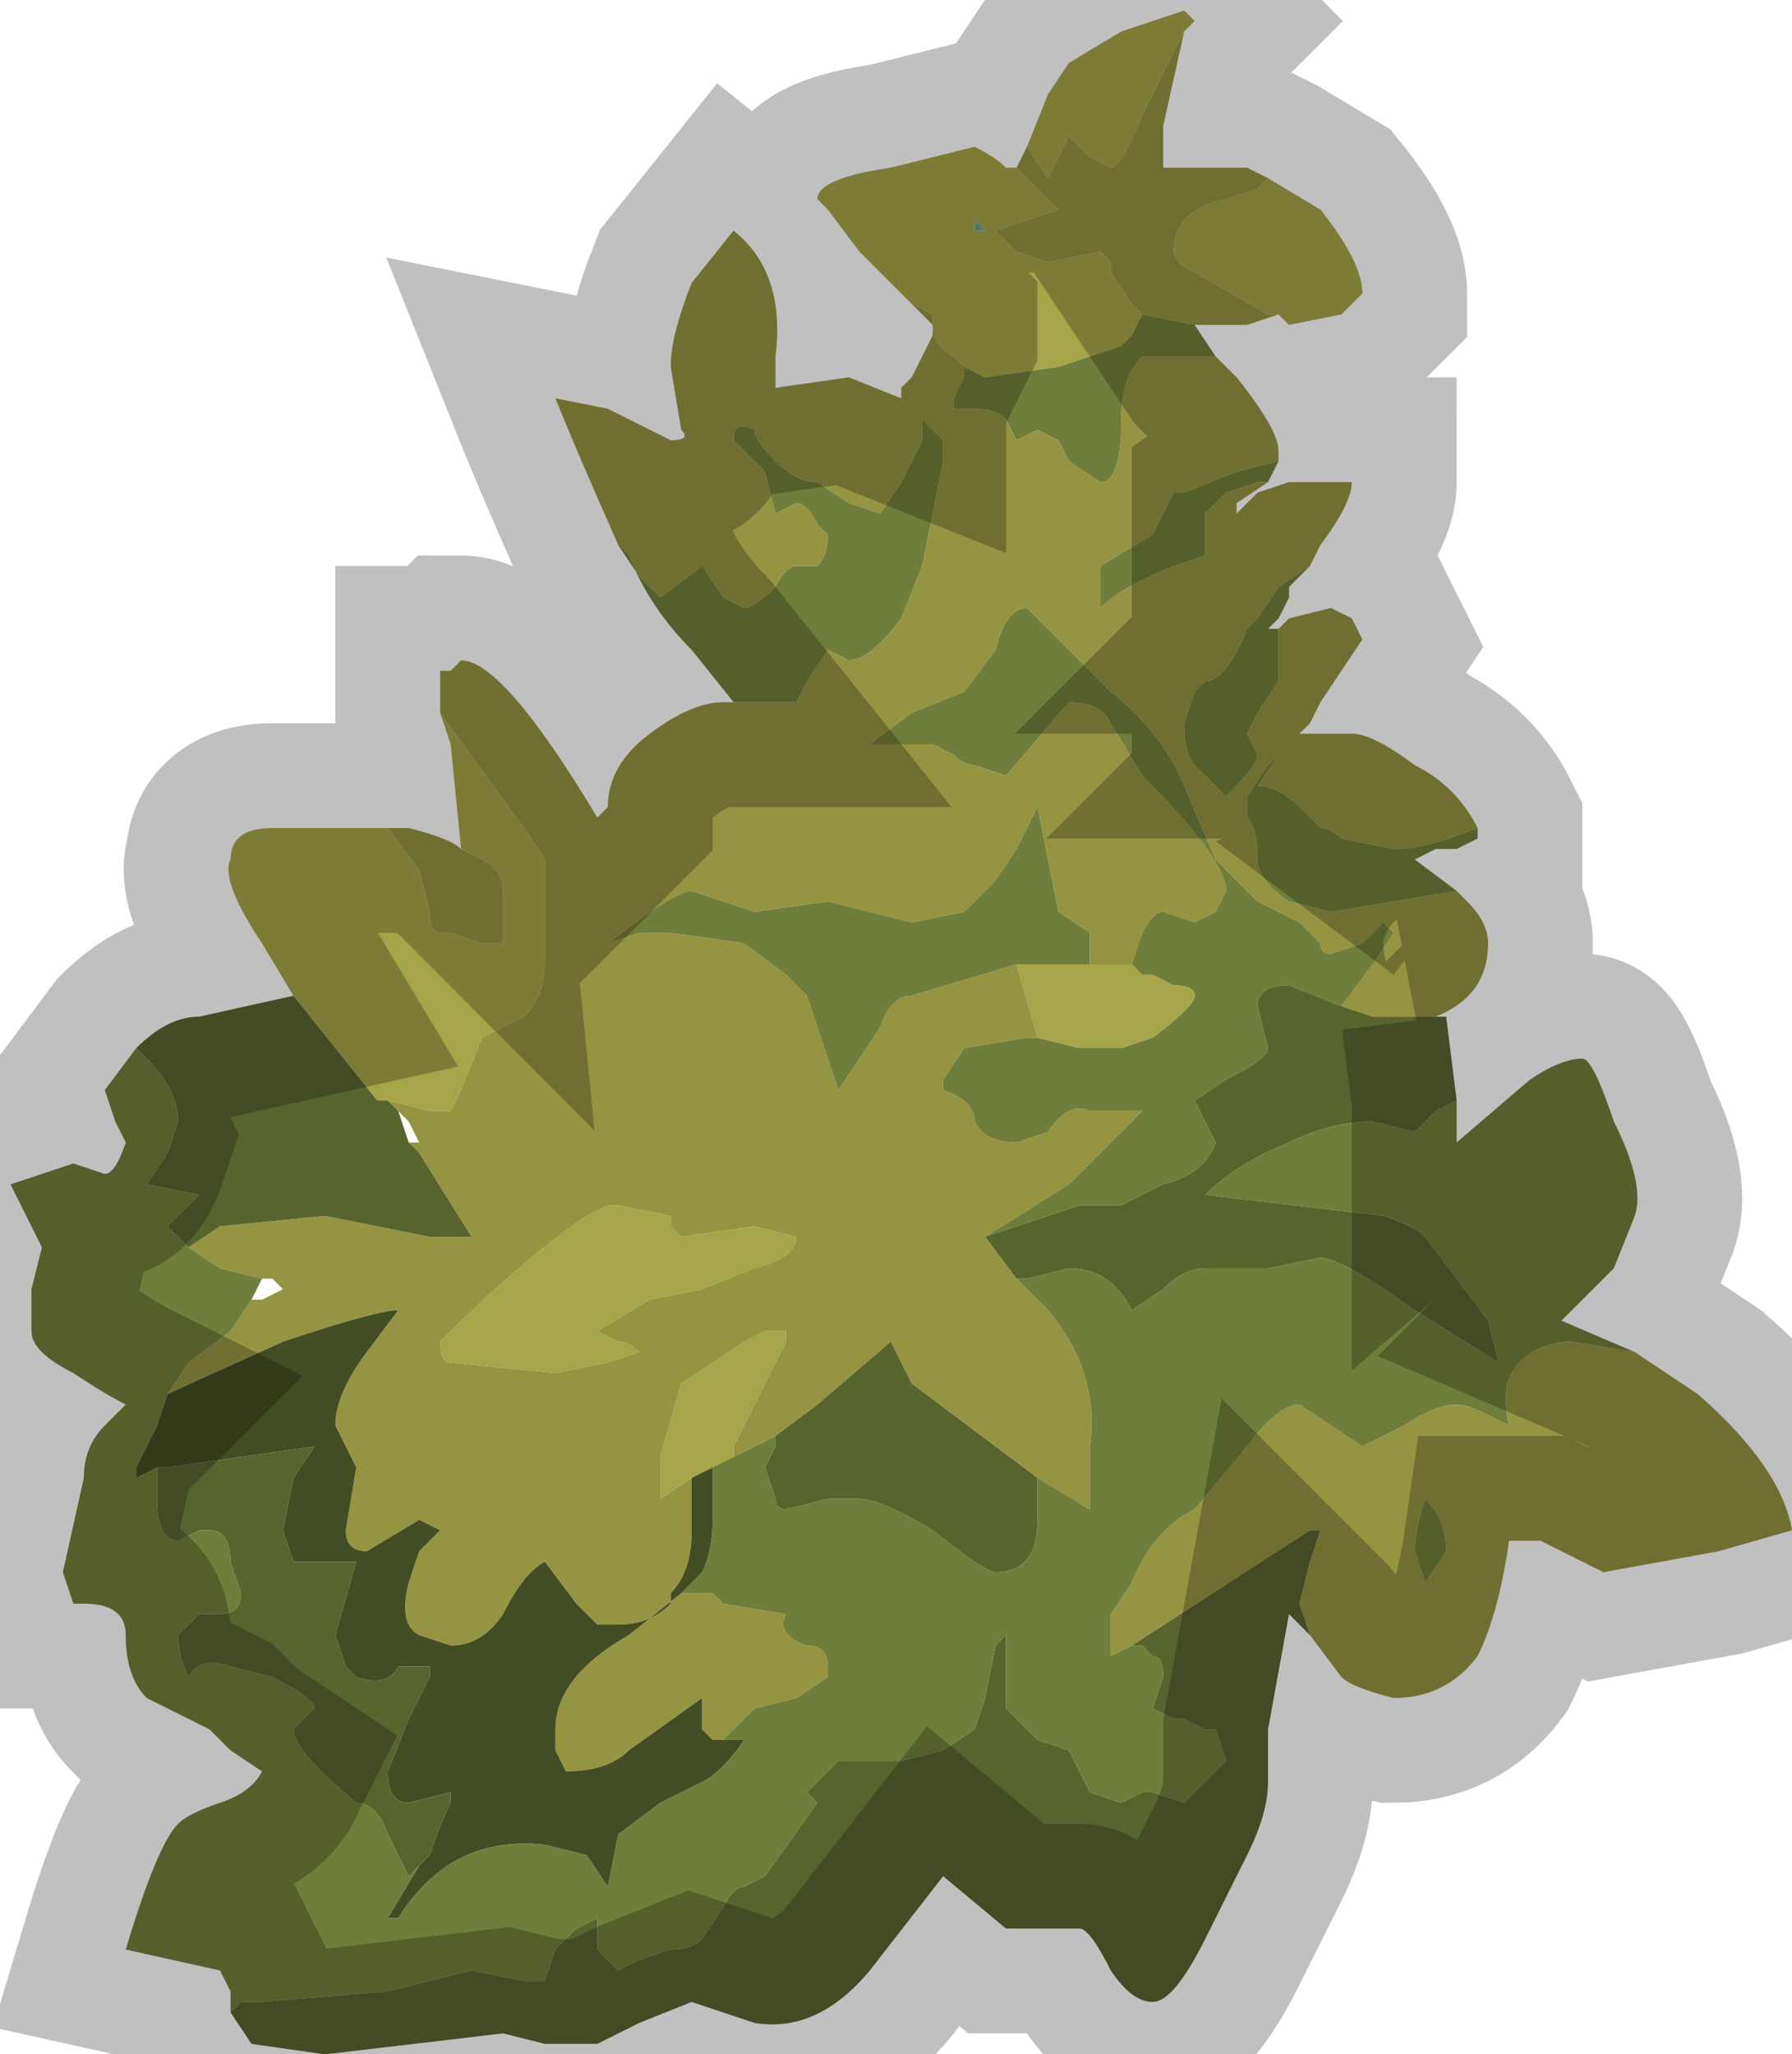 <?xml version="1.0" encoding="UTF-8" standalone="no"?>
<svg xmlns:xlink="http://www.w3.org/1999/xlink" height="9.8px" width="8.55px" xmlns="http://www.w3.org/2000/svg">
  <g transform="matrix(1.0, 0.0, 0.0, 1.0, 4.3, 4.9)">
    <path d="M-2.9 -0.15 L-3.05 -0.4 Q-3.25 -0.7 -3.2 -0.8 -3.2 -0.95 -3.0 -0.95 L-2.45 -0.95 -2.3 -0.75 -2.25 -0.55 Q-2.25 -0.45 -2.2 -0.45 L-2.15 -0.45 -2.0 -0.4 Q-1.95 -0.4 -1.95 -0.4 L-1.9 -0.4 -1.9 -0.65 Q-1.9 -0.75 -2.0 -0.8 L-2.1 -0.85 -2.1 -0.85 -2.15 -1.35 -2.2 -1.5 -1.8 -0.95 -1.7 -0.8 -1.7 -0.3 Q-1.7 -0.15 -1.8 -0.05 L-2.0 0.05 -2.1 0.3 -2.15 0.4 -2.25 0.4 -2.45 0.35 -2.5 0.35 -2.5 0.35 -2.9 -0.15 M0.05 -3.45 L-0.2 -3.7 -0.35 -3.9 -0.4 -3.95 Q-0.4 -4.05 -0.05 -4.1 L0.35 -4.2 Q0.45 -4.15 0.5 -4.1 L0.55 -4.1 0.75 -3.9 0.45 -3.8 0.55 -3.7 0.7 -3.65 0.95 -3.7 1.0 -3.65 1.0 -3.6 1.1 -3.45 1.15 -3.4 1.15 -3.4 1.1 -3.3 1.05 -3.25 0.75 -3.15 0.4 -3.1 0.3 -3.15 0.25 -3.2 Q0.15 -3.25 0.15 -3.35 L0.15 -3.4 0.05 -3.45 M0.6 -4.2 L0.6 -4.2 0.7 -4.45 0.8 -4.6 1.05 -4.75 1.35 -4.85 1.35 -4.85 1.4 -4.8 1.35 -4.75 1.15 -4.35 Q1.05 -4.1 1.0 -4.1 L0.9 -4.15 0.8 -4.25 0.7 -4.05 0.6 -4.2 M1.75 -4.05 L2.0 -3.9 Q2.2 -3.65 2.2 -3.5 L2.1 -3.4 1.85 -3.35 1.8 -3.4 1.75 -3.4 1.4 -3.6 Q1.3 -3.65 1.3 -3.7 1.3 -3.9 1.55 -3.95 L1.7 -4.0 1.75 -4.05 M0.4 -3.8 L0.35 -3.85 0.35 -3.8 0.4 -3.8 M1.1 -0.3 L1.15 -0.25 1.2 -0.25 1.3 -0.2 Q1.4 -0.2 1.4 -0.15 1.4 -0.1 1.2 0.05 L1.05 0.1 0.85 0.1 0.65 0.05 0.55 -0.3 0.95 -0.3 0.9 -0.3 1.1 -0.3 M0.95 -0.3 L0.95 -0.3 0.95 -0.3 M-0.8 2.05 L-0.9 2.1 -1.0 2.15 -1.15 2.25 -1.15 2.05 -1.05 1.7 -0.75 1.5 -0.65 1.45 -0.55 1.45 -0.55 1.5 -0.8 2.0 -0.8 2.05 M-0.7 1.15 L-0.95 1.25 -0.95 1.25 -1.2 1.3 -1.45 1.45 -1.35 1.5 Q-1.3 1.5 -1.25 1.55 L-1.4 1.6 -1.65 1.65 -2.15 1.6 Q-2.2 1.6 -2.2 1.5 -1.8 1.1 -1.5 0.9 L-1.4 0.85 -1.35 0.85 -1.1 0.9 -1.1 0.95 -1.05 1.0 -0.7 0.95 -0.5 1.0 Q-0.5 1.1 -0.7 1.15" fill="#a6a549" fill-rule="evenodd" stroke="none"/>
    <path d="M1.75 -2.6 L1.6 -2.5 1.6 -2.45 1.7 -2.55 1.85 -2.6 2.05 -2.6 2.15 -2.6 Q2.15 -2.5 2.0 -2.3 L1.95 -2.2 1.8 -2.1 1.7 -1.95 1.65 -1.9 Q1.55 -1.65 1.45 -1.65 L1.4 -1.6 1.35 -1.45 Q1.35 -1.3 1.4 -1.25 L1.55 -1.1 Q1.7 -1.25 1.7 -1.3 L1.65 -1.4 1.7 -1.5 1.7 -1.5 1.8 -1.65 1.8 -1.9 1.8 -1.9 1.85 -1.95 2.05 -2.0 2.15 -1.95 2.2 -1.85 2.1 -1.7 2.0 -1.55 1.95 -1.45 1.9 -1.4 2.15 -1.4 Q2.25 -1.4 2.45 -1.25 2.65 -1.15 2.75 -0.95 2.5 -0.85 2.35 -0.85 L2.1 -0.9 Q2.05 -0.95 2.0 -0.95 L1.9 -1.05 Q1.8 -1.15 1.7 -1.15 L1.8 -1.3 1.75 -1.25 1.65 -1.1 1.65 -1.0 Q1.7 -0.95 1.7 -0.8 1.7 -0.7 1.85 -0.6 L2.05 -0.55 2.65 -0.65 2.7 -0.6 Q2.8 -0.5 2.8 -0.4 2.8 -0.15 2.55 -0.05 L2.25 -0.05 2.1 -0.1 2.25 -0.3 2.35 -0.45 2.3 -0.5 2.2 -0.4 2.05 -0.35 Q2.0 -0.35 2.0 -0.4 L1.9 -0.5 1.7 -0.6 1.5 -0.8 1.35 -1.15 Q1.25 -1.4 1.0 -1.6 L0.6 -2.0 Q0.5 -2.0 0.45 -1.8 L0.3 -1.6 0.3 -1.6 0.05 -1.5 -0.15 -1.35 -0.1 -1.35 0.0 -1.35 0.15 -1.35 0.25 -1.3 Q0.3 -1.25 0.35 -1.25 L0.5 -1.2 0.8 -1.55 Q0.95 -1.55 1.0 -1.45 L1.15 -1.2 Q1.55 -0.8 1.55 -0.65 L1.5 -0.55 1.4 -0.5 1.25 -0.55 Q1.2 -0.55 1.15 -0.45 L1.1 -0.3 0.9 -0.3 0.9 -0.45 0.75 -0.55 0.65 -1.05 0.55 -0.85 0.45 -0.7 0.3 -0.55 0.05 -0.5 -0.35 -0.6 -0.7 -0.55 -1.0 -0.65 Q-1.05 -0.65 -1.2 -0.55 L-1.4 -0.4 -1.25 -0.45 -1.1 -0.45 -0.75 -0.4 -0.55 -0.25 -0.45 -0.15 -0.4 0.0 -0.35 0.15 -0.3 0.3 -0.1 0.0 Q-0.05 -0.15 0.05 -0.15 L0.55 -0.3 0.65 0.05 0.6 0.05 0.3 0.1 0.2 0.25 0.2 0.3 Q0.35 0.35 0.35 0.45 0.4 0.55 0.55 0.55 L0.7 0.5 Q0.8 0.35 0.9 0.4 L1.15 0.4 0.8 0.75 0.4 1.0 0.55 1.2 0.7 1.35 Q0.95 1.65 0.9 2.0 L0.9 2.3 0.65 2.15 0.05 1.7 -0.05 1.5 -0.4 1.8 -0.6 1.95 -0.8 2.05 -0.8 2.0 -0.55 1.5 -0.55 1.45 -0.65 1.45 -0.75 1.5 -1.05 1.7 -1.15 2.05 -1.15 2.25 -1.0 2.15 -1.0 2.4 Q-1.0 2.6 -1.1 2.7 L-1.1 2.75 Q-1.2 2.85 -1.35 2.85 L-1.45 2.85 -1.55 2.75 -1.7 2.55 Q-1.8 2.6 -1.9 2.8 -2.0 2.95 -2.15 2.95 L-2.3 2.9 Q-2.4 2.85 -2.35 2.65 L-2.3 2.5 -2.2 2.4 -2.3 2.35 -2.55 2.5 Q-2.65 2.5 -2.65 2.4 L-2.6 2.1 -2.65 2.0 -2.7 1.9 Q-2.7 1.75 -2.55 1.55 L-2.4 1.35 Q-2.5 1.35 -2.95 1.5 L-3.5 1.75 -3.4 1.6 -3.2 1.45 -3.1 1.3 -3.05 1.3 -2.95 1.25 -3.0 1.2 -3.05 1.2 -3.25 1.15 -3.4 1.05 -3.25 0.95 -2.75 0.9 -2.25 1.0 -2.05 1.0 -2.3 0.6 -2.35 0.55 -2.3 0.55 -2.35 0.45 -2.35 0.45 -2.4 0.4 -2.45 0.35 -2.25 0.4 -2.15 0.4 -2.1 0.3 -2.0 0.05 -1.8 -0.05 Q-1.7 -0.15 -1.7 -0.3 L-1.7 -0.8 -1.8 -0.95 -2.2 -1.5 -2.2 -1.7 -2.15 -1.7 -2.1 -1.75 Q-1.9 -1.75 -1.45 -1.0 L-1.4 -1.05 Q-1.4 -1.25 -1.2 -1.4 -1.0 -1.55 -0.85 -1.55 L-0.7 -1.55 -0.5 -1.55 -0.45 -1.65 -0.35 -1.8 -0.25 -1.75 Q-0.15 -1.75 0.0 -1.95 L0.1 -2.2 0.2 -2.7 0.2 -2.8 0.1 -2.9 0.1 -2.8 0.05 -2.7 0.0 -2.6 -0.1 -2.45 -0.25 -2.5 -0.4 -2.6 Q-0.5 -2.6 -0.6 -2.7 -0.7 -2.8 -0.7 -2.85 -0.8 -2.9 -0.8 -2.8 L-0.65 -2.65 -0.6 -2.45 -0.5 -2.5 Q-0.45 -2.5 -0.4 -2.4 L-0.35 -2.35 -0.35 -2.35 Q-0.35 -2.25 -0.4 -2.2 L-0.5 -2.2 Q-0.55 -2.2 -0.6 -2.1 -0.7 -2.0 -0.75 -2.0 L-0.85 -2.05 -0.95 -2.2 -1.15 -2.05 -1.25 -2.15 -1.35 -2.3 Q-1.55 -2.75 -1.65 -3.0 L-1.4 -2.95 -1.1 -2.8 Q-1.0 -2.8 -1.05 -2.85 L-1.1 -3.15 Q-1.1 -3.3 -1.0 -3.55 L-0.8 -3.8 Q-0.55 -3.6 -0.6 -3.2 L-0.6 -3.05 -0.25 -3.1 0.0 -3.0 0.0 -3.05 0.05 -3.1 0.15 -3.3 0.15 -3.35 0.05 -3.45 0.15 -3.4 0.15 -3.35 Q0.15 -3.25 0.25 -3.2 L0.3 -3.15 0.3 -3.1 0.25 -3.0 0.25 -2.95 0.35 -2.95 Q0.45 -2.95 0.5 -2.9 L0.55 -2.8 0.65 -2.85 0.75 -2.8 0.8 -2.7 0.95 -2.6 Q1.05 -2.6 1.05 -2.9 1.05 -3.1 1.15 -3.2 L1.3 -3.2 1.5 -3.2 1.6 -3.1 Q1.8 -2.85 1.8 -2.75 L1.8 -2.7 1.6 -2.65 1.35 -2.55 1.3 -2.55 1.25 -2.45 1.2 -2.35 0.95 -2.2 0.95 -2.0 Q1.05 -2.1 1.3 -2.2 L1.45 -2.25 1.45 -2.45 1.55 -2.55 1.7 -2.6 1.75 -2.6 M3.5 1.55 L3.8 1.75 Q4.2 2.1 4.25 2.4 L3.9 2.5 3.35 2.6 3.05 2.45 2.9 2.45 Q2.85 2.8 2.75 3.0 2.6 3.2 2.35 3.2 2.15 3.15 2.1 3.1 L1.95 2.9 1.9 2.75 1.95 2.55 2.0 2.4 1.95 2.4 1.1 2.95 1.0 3.0 1.0 2.8 1.1 2.65 Q1.2 2.4 1.4 2.3 L1.65 2.0 Q1.8 1.8 1.9 1.8 L2.2 2.0 2.4 1.9 Q2.55 1.8 2.65 1.8 2.7 1.8 2.8 1.85 L2.9 1.9 Q2.85 1.7 2.95 1.6 3.05 1.5 3.2 1.5 L3.5 1.55 M-2.45 -0.95 L-2.35 -0.95 Q-2.15 -0.9 -2.1 -0.85 L-2.1 -0.85 -2.0 -0.8 Q-1.9 -0.75 -1.9 -0.65 L-1.9 -0.4 -1.95 -0.4 Q-1.95 -0.4 -2.0 -0.4 L-2.15 -0.45 -2.2 -0.45 Q-2.25 -0.45 -2.25 -0.55 L-2.3 -0.75 -2.45 -0.95 M0.55 -4.1 L0.6 -4.2 0.7 -4.05 0.8 -4.25 0.9 -4.15 1.0 -4.1 Q1.05 -4.1 1.15 -4.35 L1.35 -4.75 1.25 -4.3 1.25 -4.1 1.6 -4.1 1.65 -4.1 1.75 -4.05 1.7 -4.0 1.55 -3.95 Q1.3 -3.9 1.3 -3.7 1.3 -3.65 1.4 -3.6 L1.75 -3.4 1.8 -3.4 1.65 -3.35 1.5 -3.35 1.4 -3.35 1.15 -3.4 1.15 -3.4 1.15 -3.4 1.1 -3.45 1.0 -3.6 1.0 -3.65 0.95 -3.7 0.7 -3.65 0.55 -3.7 0.45 -3.8 0.75 -3.9 0.55 -4.1 M-1.05 2.7 L-1.0 2.7 Q-0.95 2.7 -0.9 2.7 L-0.85 2.75 -0.55 2.8 Q-0.6 2.9 -0.45 2.95 -0.35 2.95 -0.35 3.05 L-0.35 3.1 -0.5 3.2 -0.7 3.25 -0.8 3.35 -0.85 3.4 -0.9 3.4 -0.95 3.35 -0.95 3.2 -1.3 3.45 Q-1.4 3.55 -1.6 3.55 L-1.65 3.45 -1.65 3.35 Q-1.65 3.1 -1.3 2.9 L-1.05 2.7 M2.6 2.5 Q2.6 2.35 2.5 2.25 2.45 2.4 2.45 2.5 L2.5 2.65 2.6 2.5 M-0.7 1.15 Q-0.5 1.1 -0.5 1.0 L-0.7 0.95 -1.05 1.0 -1.1 0.95 -1.1 0.9 -1.35 0.85 -1.4 0.85 -1.5 0.9 Q-1.8 1.1 -2.2 1.5 -2.2 1.6 -2.15 1.6 L-1.65 1.65 -1.4 1.6 -1.25 1.55 Q-1.3 1.5 -1.35 1.5 L-1.45 1.45 -1.2 1.3 -0.95 1.25 -0.95 1.25 -0.7 1.15" fill="#959442" fill-rule="evenodd" stroke="none"/>
    <path d="M1.85 -2.1 L1.8 -1.95 1.85 -2.05 1.85 -2.1 M0.4 -3.8 L0.35 -3.8 0.35 -3.85 0.4 -3.8" fill="#69a08d" fill-rule="evenodd" stroke="none"/>
    <path d="M1.95 -2.2 L1.85 -2.1 1.85 -2.05 1.8 -1.95 1.75 -1.9 1.8 -1.9 1.8 -1.9 1.8 -1.65 1.7 -1.5 1.7 -1.5 1.65 -1.4 1.7 -1.3 Q1.7 -1.25 1.55 -1.1 L1.4 -1.25 Q1.35 -1.3 1.35 -1.45 L1.4 -1.6 1.45 -1.65 Q1.55 -1.65 1.65 -1.9 L1.7 -1.95 1.8 -2.1 1.95 -2.2 M2.75 -0.95 L2.75 -0.9 2.65 -0.85 2.55 -0.85 2.45 -0.8 2.65 -0.65 2.05 -0.55 1.85 -0.6 Q1.7 -0.7 1.7 -0.8 1.7 -0.95 1.65 -1.0 L1.65 -1.1 1.75 -1.25 1.8 -1.3 1.7 -1.15 Q1.8 -1.15 1.9 -1.05 L2.0 -0.95 Q2.05 -0.95 2.1 -0.9 L2.35 -0.85 Q2.5 -0.85 2.75 -0.95 M2.65 0.35 L2.65 0.55 3.0 0.25 Q3.15 0.15 3.25 0.15 3.3 0.15 3.4 0.45 3.55 0.75 3.5 0.9 L3.4 1.15 3.15 1.4 3.5 1.55 3.2 1.5 Q3.05 1.5 2.95 1.6 2.85 1.7 2.9 1.9 L2.8 1.85 Q2.7 1.8 2.65 1.8 2.55 1.8 2.4 1.9 L2.2 2.0 1.9 1.8 Q1.8 1.8 1.65 2.0 L1.4 2.3 Q1.2 2.4 1.1 2.65 L1.0 2.8 1.0 3.0 1.1 2.95 1.15 2.95 1.2 3.0 Q1.25 3.0 1.25 3.1 L1.2 3.25 1.3 3.3 1.35 3.3 1.45 3.35 1.5 3.35 1.55 3.5 1.35 3.7 1.2 3.65 1.15 3.65 1.05 3.7 0.9 3.65 0.85 3.55 0.8 3.45 0.65 3.4 0.5 3.25 0.5 2.9 0.45 2.95 0.4 3.2 0.35 3.35 0.2 3.45 0.0 3.5 -0.3 3.5 -0.45 3.65 -0.45 3.65 -0.4 3.7 -0.65 4.05 -0.75 4.1 Q-0.8 4.1 -0.85 4.2 L-0.95 4.35 Q-1.0 4.4 -1.1 4.4 L-1.25 4.45 -1.35 4.5 -1.45 4.4 -1.45 4.25 Q-1.4 4.25 -1.45 4.25 L-1.55 4.3 -1.65 4.4 -1.7 4.55 -1.8 4.55 -2.05 4.5 -2.45 4.6 -3.05 4.65 -3.15 4.65 -3.2 4.7 -3.2 4.6 -3.25 4.5 -3.7 4.4 Q-3.55 3.9 -3.45 3.8 -3.4 3.75 -3.25 3.7 -3.1 3.65 -3.05 3.55 L-3.2 3.45 -3.3 3.35 -3.6 3.2 Q-3.7 3.1 -3.7 2.9 -3.7 2.75 -3.9 2.75 L-3.95 2.75 -4.0 2.6 -3.9 2.15 Q-3.9 2.0 -3.8 1.9 L-3.7 1.8 Q-3.8 1.75 -3.95 1.65 -4.15 1.55 -4.15 1.45 L-4.15 1.25 -4.1 1.05 -4.2 0.85 -4.25 0.75 -3.95 0.65 -3.8 0.7 Q-3.75 0.7 -3.7 0.55 L-3.75 0.45 -3.8 0.3 -3.65 0.1 -3.6 0.15 Q-3.45 0.3 -3.45 0.45 L-3.5 0.6 -3.6 0.75 -3.35 0.8 -3.5 0.95 -3.4 1.05 -3.25 1.15 -3.05 1.2 -3.1 1.3 -3.2 1.45 -3.4 1.6 -3.5 1.75 -3.55 1.9 -3.65 2.1 -3.65 2.15 -3.55 2.1 -3.55 2.25 Q-3.55 2.45 -3.45 2.45 L-3.35 2.4 -3.3 2.4 Q-3.2 2.4 -3.2 2.55 L-3.15 2.7 Q-3.15 2.8 -3.25 2.8 L-3.35 2.8 -3.45 2.9 Q-3.45 3.0 -3.4 3.1 -3.35 3.0 -3.2 3.05 L-3.0 3.1 Q-2.8 3.2 -2.8 3.25 L-2.9 3.35 Q-2.9 3.45 -2.6 3.7 -2.5 3.7 -2.45 3.85 L-2.35 4.05 -2.3 4.0 -2.45 4.25 -2.4 4.25 Q-2.15 3.85 -1.7 3.9 L-1.5 3.95 -1.4 4.1 -1.35 3.85 -1.15 3.7 -0.95 3.6 Q-0.85 3.55 -0.75 3.4 L-0.85 3.4 -0.8 3.35 -0.7 3.25 -0.5 3.2 -0.35 3.1 -0.35 3.05 Q-0.35 2.95 -0.45 2.95 -0.6 2.9 -0.55 2.8 L-0.85 2.75 -0.9 2.7 Q-0.95 2.7 -1.0 2.7 L-1.05 2.7 -0.95 2.6 Q-0.9 2.5 -0.9 2.35 L-0.9 2.1 -0.8 2.05 -0.6 1.95 -0.6 2.0 -0.65 2.1 -0.6 2.25 Q-0.6 2.3 -0.55 2.3 L-0.35 2.25 -0.25 2.25 -0.25 2.25 -0.2 2.25 Q-0.1 2.25 0.15 2.4 0.4 2.6 0.45 2.6 0.65 2.6 0.65 2.35 L0.65 2.15 0.9 2.3 0.9 2.0 Q0.95 1.65 0.7 1.35 L0.55 1.2 0.6 1.2 0.8 1.15 Q1.0 1.15 1.1 1.35 L1.25 1.25 Q1.35 1.15 1.45 1.15 L1.75 1.15 2.0 1.1 Q2.1 1.1 2.45 1.35 L2.85 1.6 2.8 1.4 2.5 1.0 Q2.45 0.95 2.3 0.9 L1.45 0.8 Q1.6 0.65 1.85 0.55 2.05 0.45 2.25 0.45 L2.45 0.5 2.55 0.4 2.65 0.35 M-0.85 -1.55 L-0.8 -1.55 -1.0 -1.8 Q-1.2 -2.0 -1.3 -2.25 L-1.35 -2.3 -1.25 -2.15 -1.15 -2.05 -0.95 -2.2 -0.85 -2.05 -0.75 -2.0 Q-0.7 -2.0 -0.6 -2.1 -0.55 -2.2 -0.5 -2.2 L-0.4 -2.2 Q-0.35 -2.25 -0.35 -2.35 L-0.35 -2.35 -0.4 -2.4 Q-0.45 -2.5 -0.5 -2.5 L-0.6 -2.45 -0.65 -2.65 -0.8 -2.8 Q-0.8 -2.9 -0.7 -2.85 -0.7 -2.8 -0.6 -2.7 -0.5 -2.6 -0.4 -2.6 L-0.25 -2.5 -0.1 -2.45 0.0 -2.6 0.05 -2.7 0.1 -2.8 0.1 -2.9 0.2 -2.8 0.2 -2.7 0.1 -2.2 0.0 -1.95 Q-0.15 -1.75 -0.25 -1.75 L-0.35 -1.8 -0.45 -1.65 -0.5 -1.55 -0.7 -1.55 -0.85 -1.55 M1.65 -3.35 L1.4 -3.35 1.5 -3.2 1.3 -3.2 1.15 -3.2 Q1.05 -3.1 1.05 -2.9 1.05 -2.6 0.95 -2.6 L0.8 -2.7 0.75 -2.8 0.65 -2.85 0.55 -2.8 0.5 -2.9 Q0.45 -2.95 0.35 -2.95 L0.25 -2.95 0.25 -3.0 0.3 -3.1 0.3 -3.15 0.4 -3.1 0.75 -3.15 1.05 -3.25 1.1 -3.3 1.15 -3.4 1.15 -3.4 1.4 -3.35 1.5 -3.35 1.65 -3.35 M1.8 -2.7 L1.75 -2.6 1.7 -2.6 1.55 -2.55 1.45 -2.45 1.45 -2.25 1.3 -2.2 Q1.05 -2.1 0.95 -2.0 L0.95 -2.2 1.2 -2.35 1.25 -2.45 1.3 -2.55 1.35 -2.55 1.6 -2.65 1.8 -2.7 M1.1 -0.3 L1.15 -0.45 Q1.2 -0.55 1.25 -0.55 L1.4 -0.5 1.5 -0.55 1.55 -0.65 Q1.55 -0.8 1.15 -1.2 L1.0 -1.45 Q0.95 -1.55 0.8 -1.55 L0.5 -1.2 0.35 -1.25 Q0.3 -1.25 0.25 -1.3 L0.15 -1.35 0.0 -1.35 -0.1 -1.35 -0.15 -1.35 0.05 -1.5 0.3 -1.6 0.3 -1.6 0.45 -1.8 Q0.5 -2.0 0.6 -2.0 L1.0 -1.6 Q1.25 -1.4 1.35 -1.15 L1.5 -0.8 1.7 -0.6 1.9 -0.5 2.0 -0.4 Q2.0 -0.35 2.05 -0.35 L2.2 -0.4 2.3 -0.5 2.35 -0.45 2.25 -0.3 2.1 -0.1 1.85 -0.2 Q1.7 -0.2 1.7 -0.1 L1.75 0.1 Q1.75 0.15 1.55 0.25 L1.4 0.35 1.5 0.55 Q1.45 0.7 1.25 0.75 L1.05 0.85 0.85 0.85 0.4 1.0 0.8 0.75 1.15 0.4 0.9 0.4 Q0.8 0.35 0.7 0.5 L0.55 0.55 Q0.4 0.55 0.35 0.45 0.35 0.35 0.2 0.3 L0.2 0.25 0.3 0.1 0.6 0.05 0.65 0.05 0.85 0.1 1.05 0.1 1.2 0.05 Q1.4 -0.1 1.4 -0.15 1.4 -0.2 1.3 -0.2 L1.2 -0.25 1.15 -0.25 1.1 -0.3 M0.55 -0.3 L0.05 -0.15 Q-0.05 -0.15 -0.1 0.0 L-0.3 0.3 -0.35 0.15 -0.4 0.0 -0.45 -0.15 -0.55 -0.25 -0.75 -0.4 -1.1 -0.45 -1.25 -0.45 -1.4 -0.4 -1.2 -0.55 Q-1.05 -0.65 -1.0 -0.65 L-0.7 -0.55 -0.35 -0.6 0.05 -0.5 0.3 -0.55 0.45 -0.7 0.55 -0.85 0.65 -1.05 0.75 -0.55 0.9 -0.45 0.9 -0.3 0.95 -0.3 0.55 -0.3 M2.6 2.5 L2.5 2.65 2.45 2.5 Q2.45 2.4 2.5 2.25 2.6 2.35 2.6 2.5" fill="#6f7e3a" fill-rule="evenodd" stroke="none"/>
    <path d="M2.55 -0.05 L2.6 -0.05 2.65 0.35 2.55 0.4 2.45 0.5 2.25 0.45 Q2.05 0.45 1.85 0.55 1.6 0.65 1.45 0.8 L2.3 0.9 Q2.45 0.95 2.5 1.0 L2.8 1.4 2.85 1.6 2.45 1.35 Q2.1 1.1 2.0 1.1 L1.75 1.15 1.45 1.15 Q1.35 1.15 1.25 1.25 L1.1 1.35 Q1.0 1.15 0.8 1.15 L0.6 1.2 0.55 1.2 0.4 1.0 0.85 0.85 1.05 0.85 1.25 0.75 Q1.45 0.7 1.5 0.55 L1.4 0.35 1.55 0.25 Q1.75 0.15 1.75 0.1 L1.7 -0.1 Q1.7 -0.2 1.85 -0.2 L2.1 -0.1 2.25 -0.05 2.55 -0.05 M1.95 2.9 L1.85 2.8 1.75 3.35 1.75 3.6 Q1.75 3.75 1.65 3.95 L1.45 4.35 Q1.3 4.65 1.2 4.65 1.1 4.65 1.0 4.5 0.9 4.3 0.85 4.3 L0.7 4.3 0.5 4.3 0.2 4.05 -0.15 4.5 Q-0.4 4.8 -0.7 4.75 L-1.0 4.65 -1.25 4.75 -1.45 4.85 -1.7 4.85 -1.9 4.8 -2.75 4.9 -3.1 4.85 -3.2 4.7 -3.15 4.65 -3.05 4.65 -2.45 4.6 -2.05 4.5 -1.8 4.55 -1.7 4.55 -1.65 4.4 -1.55 4.3 -1.45 4.25 Q-1.4 4.25 -1.45 4.25 L-1.45 4.4 -1.35 4.5 -1.25 4.45 -1.1 4.4 Q-1.0 4.4 -0.95 4.35 L-0.85 4.2 Q-0.8 4.1 -0.75 4.1 L-0.65 4.05 -0.4 3.7 -0.45 3.65 -0.45 3.65 -0.3 3.5 0.0 3.5 0.2 3.45 0.35 3.35 0.4 3.2 0.45 2.95 0.5 2.9 0.5 3.25 0.65 3.4 0.8 3.45 0.85 3.55 0.9 3.65 1.05 3.7 1.15 3.65 1.2 3.65 1.35 3.7 1.55 3.5 1.5 3.35 1.45 3.35 1.35 3.3 1.3 3.3 1.2 3.25 1.25 3.1 Q1.25 3.0 1.2 3.0 L1.15 2.95 1.1 2.95 1.95 2.4 2.0 2.4 1.95 2.55 1.9 2.75 1.95 2.9 M-3.65 0.1 L-3.65 0.1 Q-3.5 -0.05 -3.35 -0.05 L-2.9 -0.15 -2.5 0.35 -2.5 0.35 -2.45 0.35 -2.4 0.4 -2.4 0.4 -2.35 0.55 -2.3 0.6 -2.05 1.0 -2.25 1.0 -2.75 0.9 -3.25 0.95 -3.4 1.05 -3.5 0.95 -3.35 0.8 -3.6 0.75 -3.5 0.6 -3.45 0.45 Q-3.45 0.3 -3.6 0.15 L-3.65 0.1 M0.65 2.15 L0.65 2.35 Q0.65 2.6 0.45 2.6 0.4 2.6 0.15 2.4 -0.1 2.25 -0.2 2.25 L-0.25 2.25 -0.25 2.25 -0.35 2.25 -0.55 2.3 Q-0.6 2.3 -0.6 2.25 L-0.65 2.1 -0.6 2.0 -0.6 1.95 -0.4 1.8 -0.05 1.5 0.05 1.7 0.65 2.15 M-2.3 4.0 L-2.35 4.05 -2.45 3.85 Q-2.5 3.7 -2.6 3.7 -2.9 3.45 -2.9 3.35 L-2.8 3.25 Q-2.8 3.2 -3.0 3.1 L-3.2 3.05 Q-3.35 3.0 -3.4 3.1 -3.45 3.0 -3.45 2.9 L-3.35 2.8 -3.25 2.8 Q-3.15 2.8 -3.15 2.7 L-3.2 2.55 Q-3.2 2.4 -3.3 2.4 L-3.35 2.4 -3.45 2.45 Q-3.55 2.45 -3.55 2.25 L-3.55 2.1 -3.5 2.1 -2.8 2.0 -2.9 2.15 -2.95 2.4 -2.9 2.55 -2.65 2.55 -2.6 2.55 -2.7 2.9 -2.65 3.05 -2.6 3.1 Q-2.45 3.15 -2.4 3.05 L-2.25 3.05 -2.25 3.1 -2.35 3.3 -2.45 3.55 Q-2.45 3.7 -2.35 3.7 L-2.15 3.65 -2.15 3.7 Q-2.2 3.8 -2.25 3.95 L-2.3 4.0" fill="#58642e" fill-rule="evenodd" stroke="none"/>
    <path d="M-0.9 2.1 L-0.9 2.35 Q-0.9 2.5 -0.95 2.6 L-1.05 2.7 -1.3 2.9 Q-1.65 3.1 -1.65 3.35 L-1.65 3.45 -1.6 3.55 Q-1.4 3.55 -1.3 3.45 L-0.95 3.2 -0.95 3.35 -0.9 3.4 -0.85 3.4 -0.75 3.4 Q-0.85 3.55 -0.95 3.6 L-1.15 3.7 -1.35 3.85 -1.4 4.1 -1.5 3.95 -1.7 3.9 Q-2.15 3.85 -2.4 4.25 L-2.45 4.25 -2.3 4.0 -2.25 3.95 Q-2.2 3.8 -2.15 3.7 L-2.15 3.65 -2.35 3.7 Q-2.45 3.7 -2.45 3.55 L-2.35 3.3 -2.25 3.1 -2.25 3.05 -2.4 3.05 Q-2.45 3.15 -2.6 3.1 L-2.65 3.05 -2.7 2.9 -2.6 2.55 -2.65 2.55 -2.9 2.55 -2.95 2.4 -2.9 2.15 -2.8 2.0 -3.5 2.1 -3.55 2.1 -3.65 2.15 -3.65 2.1 -3.55 1.9 -3.5 1.75 -2.95 1.5 Q-2.5 1.35 -2.4 1.35 L-2.55 1.55 Q-2.7 1.75 -2.7 1.9 L-2.65 2.0 -2.6 2.1 -2.65 2.4 Q-2.65 2.5 -2.55 2.5 L-2.3 2.35 -2.2 2.4 -2.3 2.5 -2.35 2.65 Q-2.4 2.85 -2.3 2.9 L-2.15 2.95 Q-2.0 2.95 -1.9 2.8 -1.8 2.6 -1.7 2.55 L-1.55 2.75 -1.45 2.85 -1.35 2.85 Q-1.2 2.85 -1.1 2.75 L-1.1 2.7 Q-1.0 2.6 -1.0 2.4 L-1.0 2.15 -0.9 2.1" fill="#434d23" fill-rule="evenodd" stroke="none"/>
    <path d="M1.75 -2.6 L1.6 -2.5 1.6 -2.45 1.7 -2.55 1.85 -2.6 2.05 -2.6 2.15 -2.6 Q2.15 -2.5 2.0 -2.3 L1.95 -2.2 1.85 -2.1 1.8 -1.95 1.75 -1.9 1.8 -1.9 1.85 -1.95 2.05 -2.0 2.15 -1.95 2.2 -1.85 2.1 -1.7 2.0 -1.55 1.95 -1.45 1.9 -1.4 2.15 -1.4 Q2.25 -1.4 2.45 -1.25 2.65 -1.15 2.75 -0.95 L2.75 -0.9 2.65 -0.85 2.55 -0.85 2.45 -0.8 2.65 -0.65 2.7 -0.6 Q2.8 -0.5 2.8 -0.4 2.8 -0.15 2.55 -0.05 L2.6 -0.05 2.65 0.35 2.65 0.55 3.0 0.25 Q3.15 0.15 3.25 0.15 3.3 0.15 3.4 0.45 3.55 0.75 3.5 0.9 L3.4 1.15 3.15 1.4 3.5 1.55 3.8 1.75 Q4.2 2.1 4.25 2.4 L3.9 2.5 3.35 2.6 3.05 2.45 2.9 2.45 Q2.85 2.8 2.75 3.0 2.6 3.2 2.35 3.2 2.15 3.15 2.1 3.1 L1.95 2.9 1.85 2.8 1.75 3.35 1.75 3.6 Q1.75 3.75 1.65 3.95 L1.45 4.35 Q1.3 4.65 1.2 4.65 1.1 4.65 1.0 4.5 0.9 4.3 0.85 4.3 L0.7 4.3 0.5 4.3 0.2 4.05 -0.15 4.5 Q-0.4 4.8 -0.7 4.75 L-1.0 4.65 -1.25 4.75 -1.45 4.85 -1.7 4.85 -1.9 4.8 -2.75 4.9 -3.1 4.85 -3.2 4.7 -3.2 4.6 -3.25 4.5 -3.7 4.4 Q-3.55 3.9 -3.45 3.8 -3.4 3.75 -3.25 3.7 -3.1 3.65 -3.05 3.55 L-3.2 3.45 -3.3 3.35 -3.6 3.2 Q-3.7 3.1 -3.7 2.9 -3.7 2.75 -3.9 2.75 L-3.95 2.75 -4.0 2.6 -3.9 2.15 Q-3.9 2.0 -3.8 1.9 L-3.7 1.8 Q-3.8 1.75 -3.95 1.65 -4.15 1.55 -4.15 1.45 L-4.15 1.25 -4.1 1.05 -4.2 0.85 -4.25 0.75 -3.95 0.65 -3.8 0.7 Q-3.75 0.7 -3.7 0.55 L-3.75 0.45 -3.8 0.3 -3.65 0.1 -3.65 0.1 Q-3.5 -0.05 -3.35 -0.05 L-2.9 -0.15 -3.05 -0.4 Q-3.25 -0.7 -3.2 -0.8 -3.2 -0.95 -3.0 -0.95 L-2.45 -0.95 -2.35 -0.95 Q-2.15 -0.9 -2.1 -0.85 L-2.1 -0.85 -2.1 -0.85 -2.15 -1.35 -2.2 -1.5 -2.2 -1.7 -2.15 -1.7 -2.1 -1.75 Q-1.9 -1.75 -1.45 -1.0 L-1.4 -1.05 Q-1.4 -1.25 -1.2 -1.4 -1.0 -1.55 -0.85 -1.55 L-0.8 -1.55 -1.0 -1.8 Q-1.2 -2.0 -1.3 -2.25 L-1.35 -2.3 Q-1.55 -2.75 -1.65 -3.0 L-1.4 -2.95 -1.1 -2.8 Q-1.0 -2.8 -1.05 -2.85 L-1.1 -3.15 Q-1.1 -3.3 -1.0 -3.55 L-0.8 -3.8 Q-0.55 -3.6 -0.6 -3.2 L-0.6 -3.05 -0.25 -3.1 0.0 -3.0 0.0 -3.05 0.05 -3.1 0.15 -3.3 0.15 -3.35 0.05 -3.45 -0.2 -3.7 -0.35 -3.9 -0.4 -3.95 Q-0.4 -4.05 -0.05 -4.1 L0.35 -4.2 Q0.45 -4.15 0.5 -4.1 L0.55 -4.1 0.6 -4.2 0.6 -4.2 0.7 -4.45 0.8 -4.6 1.05 -4.75 1.35 -4.85 1.35 -4.85 1.4 -4.8 1.35 -4.75 1.25 -4.3 1.25 -4.1 1.6 -4.1 1.65 -4.1 1.75 -4.05 2.0 -3.9 Q2.2 -3.65 2.2 -3.5 L2.1 -3.4 1.85 -3.35 1.8 -3.4 1.65 -3.35 1.4 -3.35 1.5 -3.2 1.6 -3.1 Q1.8 -2.85 1.8 -2.75 L1.8 -2.7 1.75 -2.6 Z" fill="none" stroke="#000000" stroke-linecap="round" stroke-linejoin="miter-clip" stroke-miterlimit="3.0" stroke-opacity="0.247" stroke-width="1.0"/>
  </g>
</svg>
